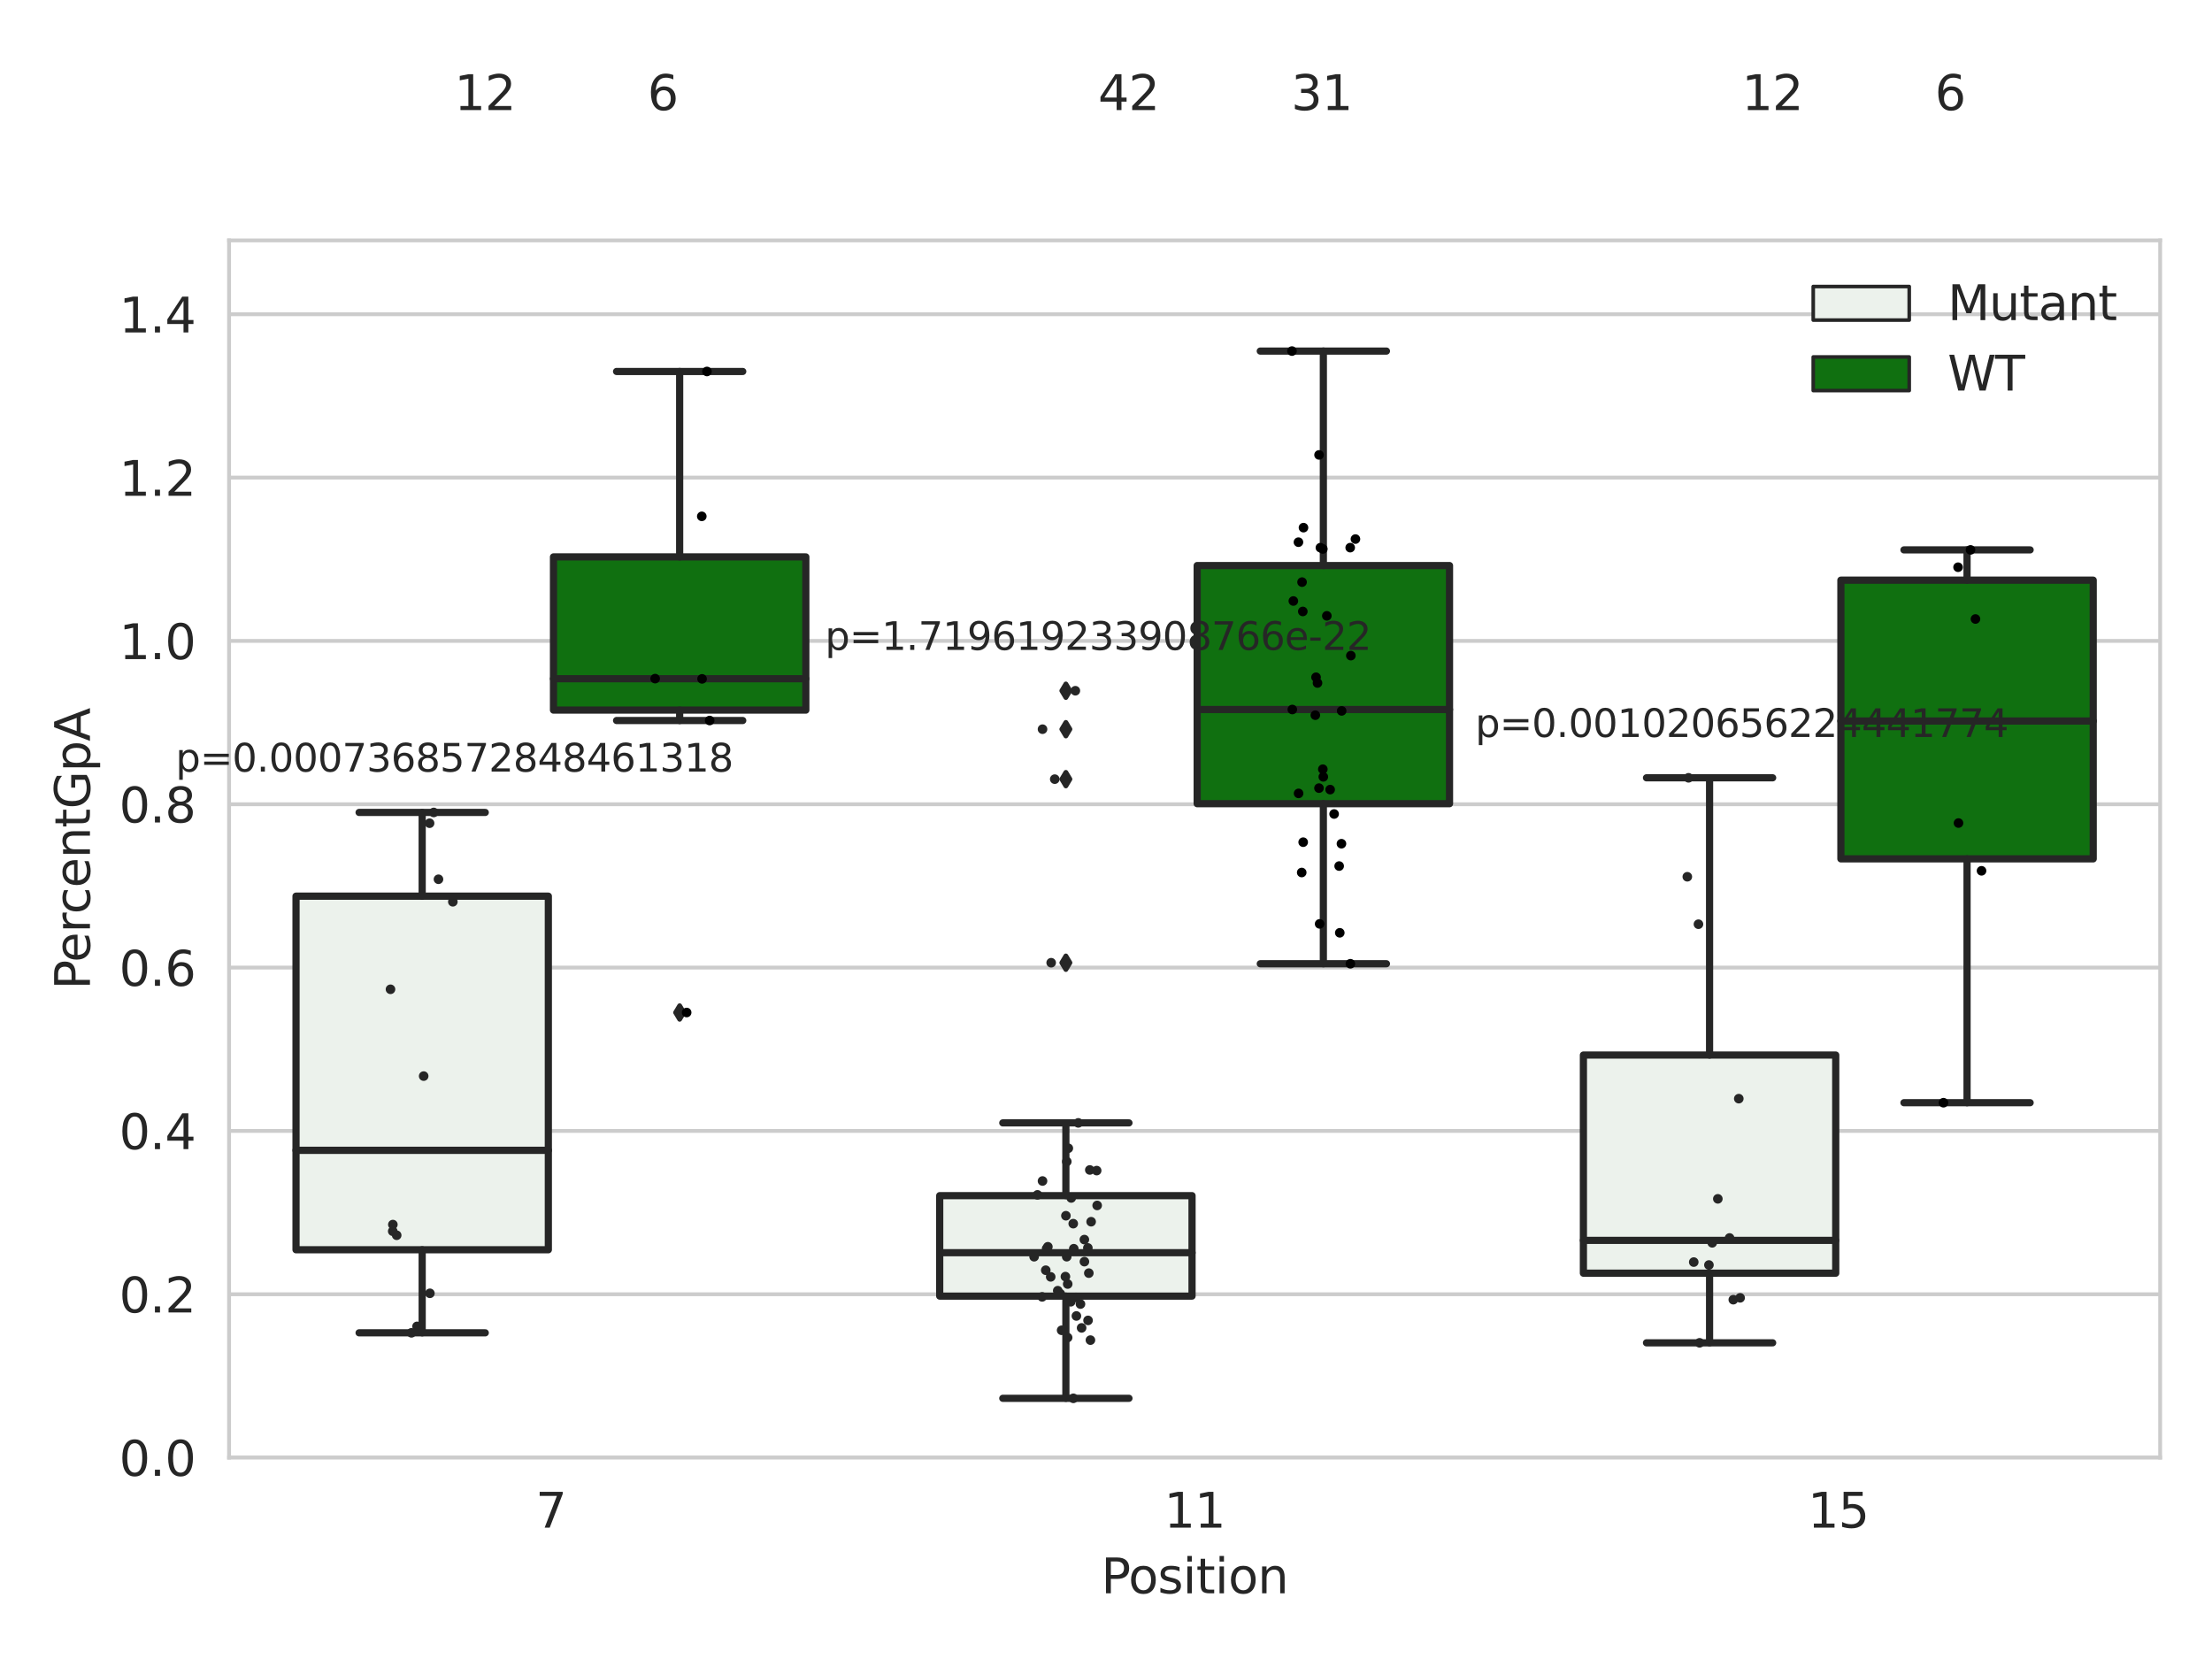 <?xml version="1.0" encoding="utf-8" standalone="no"?>
<!DOCTYPE svg PUBLIC "-//W3C//DTD SVG 1.1//EN"
  "http://www.w3.org/Graphics/SVG/1.1/DTD/svg11.dtd">
<svg xmlns:xlink="http://www.w3.org/1999/xlink" width="460.8pt" height="345.6pt" viewBox="0 0 460.8 345.6" xmlns="http://www.w3.org/2000/svg" version="1.1">
 <defs>
  <style type="text/css">*{stroke-linejoin: round; stroke-linecap: butt}</style>
 </defs>
 <g id="figure_1">
  <g id="patch_1">
   <path d="M 0 345.6 
L 460.8 345.6 
L 460.8 0 
L 0 0 
z
" style="fill: #ffffff"/>
  </g>
  <g id="axes_1">
   <g id="patch_2">
    <path d="M 47.72 303.64 
L 450 303.64 
L 450 50.085 
L 47.72 50.085 
z
" style="fill: #ffffff"/>
   </g>
   <g id="matplotlib.axis_1">
    <g id="xtick_1">
     <g id="text_1">
      <!-- 7 -->
      <g style="fill: #262626" transform="translate(111.585 318.238)scale(0.1 -0.1)">
       <defs>
        <path id="DejaVuSans-37" d="M 525 4666 
L 3525 4666 
L 3525 4397 
L 1831 0 
L 1172 0 
L 2766 4134 
L 525 4134 
L 525 4666 
z
" transform="scale(0.016)"/>
       </defs>
       <use xlink:href="#DejaVuSans-37"/>
      </g>
     </g>
    </g>
    <g id="xtick_2">
     <g id="text_2">
      <!-- 11 -->
      <g style="fill: #262626" transform="translate(242.498 318.238)scale(0.1 -0.1)">
       <defs>
        <path id="DejaVuSans-31" d="M 794 531 
L 1825 531 
L 1825 4091 
L 703 3866 
L 703 4441 
L 1819 4666 
L 2450 4666 
L 2450 531 
L 3481 531 
L 3481 0 
L 794 0 
L 794 531 
z
" transform="scale(0.016)"/>
       </defs>
       <use xlink:href="#DejaVuSans-31"/>
       <use xlink:href="#DejaVuSans-31" x="63.623"/>
      </g>
     </g>
    </g>
    <g id="xtick_3">
     <g id="text_3">
      <!-- 15 -->
      <g style="fill: #262626" transform="translate(376.591 318.238)scale(0.1 -0.1)">
       <defs>
        <path id="DejaVuSans-35" d="M 691 4666 
L 3169 4666 
L 3169 4134 
L 1269 4134 
L 1269 2991 
Q 1406 3038 1543 3061 
Q 1681 3084 1819 3084 
Q 2600 3084 3056 2656 
Q 3513 2228 3513 1497 
Q 3513 744 3044 326 
Q 2575 -91 1722 -91 
Q 1428 -91 1123 -41 
Q 819 9 494 109 
L 494 744 
Q 775 591 1075 516 
Q 1375 441 1709 441 
Q 2250 441 2565 725 
Q 2881 1009 2881 1497 
Q 2881 1984 2565 2268 
Q 2250 2553 1709 2553 
Q 1456 2553 1204 2497 
Q 953 2441 691 2322 
L 691 4666 
z
" transform="scale(0.016)"/>
       </defs>
       <use xlink:href="#DejaVuSans-31"/>
       <use xlink:href="#DejaVuSans-35" x="63.623"/>
      </g>
     </g>
    </g>
    <g id="text_4">
     <!-- Position -->
     <g style="fill: #262626" transform="translate(229.396 331.917)scale(0.1 -0.1)">
      <defs>
       <path id="DejaVuSans-50" d="M 1259 4147 
L 1259 2394 
L 2053 2394 
Q 2494 2394 2734 2622 
Q 2975 2850 2975 3272 
Q 2975 3691 2734 3919 
Q 2494 4147 2053 4147 
L 1259 4147 
z
M 628 4666 
L 2053 4666 
Q 2838 4666 3239 4311 
Q 3641 3956 3641 3272 
Q 3641 2581 3239 2228 
Q 2838 1875 2053 1875 
L 1259 1875 
L 1259 0 
L 628 0 
L 628 4666 
z
" transform="scale(0.016)"/>
       <path id="DejaVuSans-6f" d="M 1959 3097 
Q 1497 3097 1228 2736 
Q 959 2375 959 1747 
Q 959 1119 1226 758 
Q 1494 397 1959 397 
Q 2419 397 2687 759 
Q 2956 1122 2956 1747 
Q 2956 2369 2687 2733 
Q 2419 3097 1959 3097 
z
M 1959 3584 
Q 2709 3584 3137 3096 
Q 3566 2609 3566 1747 
Q 3566 888 3137 398 
Q 2709 -91 1959 -91 
Q 1206 -91 779 398 
Q 353 888 353 1747 
Q 353 2609 779 3096 
Q 1206 3584 1959 3584 
z
" transform="scale(0.016)"/>
       <path id="DejaVuSans-73" d="M 2834 3397 
L 2834 2853 
Q 2591 2978 2328 3040 
Q 2066 3103 1784 3103 
Q 1356 3103 1142 2972 
Q 928 2841 928 2578 
Q 928 2378 1081 2264 
Q 1234 2150 1697 2047 
L 1894 2003 
Q 2506 1872 2764 1633 
Q 3022 1394 3022 966 
Q 3022 478 2636 193 
Q 2250 -91 1575 -91 
Q 1294 -91 989 -36 
Q 684 19 347 128 
L 347 722 
Q 666 556 975 473 
Q 1284 391 1588 391 
Q 1994 391 2212 530 
Q 2431 669 2431 922 
Q 2431 1156 2273 1281 
Q 2116 1406 1581 1522 
L 1381 1569 
Q 847 1681 609 1914 
Q 372 2147 372 2553 
Q 372 3047 722 3315 
Q 1072 3584 1716 3584 
Q 2034 3584 2315 3537 
Q 2597 3491 2834 3397 
z
" transform="scale(0.016)"/>
       <path id="DejaVuSans-69" d="M 603 3500 
L 1178 3500 
L 1178 0 
L 603 0 
L 603 3500 
z
M 603 4863 
L 1178 4863 
L 1178 4134 
L 603 4134 
L 603 4863 
z
" transform="scale(0.016)"/>
       <path id="DejaVuSans-74" d="M 1172 4494 
L 1172 3500 
L 2356 3500 
L 2356 3053 
L 1172 3053 
L 1172 1153 
Q 1172 725 1289 603 
Q 1406 481 1766 481 
L 2356 481 
L 2356 0 
L 1766 0 
Q 1100 0 847 248 
Q 594 497 594 1153 
L 594 3053 
L 172 3053 
L 172 3500 
L 594 3500 
L 594 4494 
L 1172 4494 
z
" transform="scale(0.016)"/>
       <path id="DejaVuSans-6e" d="M 3513 2113 
L 3513 0 
L 2938 0 
L 2938 2094 
Q 2938 2591 2744 2837 
Q 2550 3084 2163 3084 
Q 1697 3084 1428 2787 
Q 1159 2491 1159 1978 
L 1159 0 
L 581 0 
L 581 3500 
L 1159 3500 
L 1159 2956 
Q 1366 3272 1645 3428 
Q 1925 3584 2291 3584 
Q 2894 3584 3203 3211 
Q 3513 2838 3513 2113 
z
" transform="scale(0.016)"/>
      </defs>
      <use xlink:href="#DejaVuSans-50"/>
      <use xlink:href="#DejaVuSans-6f" x="56.678"/>
      <use xlink:href="#DejaVuSans-73" x="117.859"/>
      <use xlink:href="#DejaVuSans-69" x="169.959"/>
      <use xlink:href="#DejaVuSans-74" x="197.742"/>
      <use xlink:href="#DejaVuSans-69" x="236.951"/>
      <use xlink:href="#DejaVuSans-6f" x="264.734"/>
      <use xlink:href="#DejaVuSans-6e" x="325.916"/>
     </g>
    </g>
   </g>
   <g id="matplotlib.axis_2">
    <g id="ytick_1">
     <g id="line2d_1">
      <path d="M 47.72 303.64 
L 450 303.64 
" clip-path="url(#pbcb7137e19)" style="fill: none; stroke: #cccccc; stroke-width: 0.8; stroke-linecap: round"/>
     </g>
     <g id="text_5">
      <!-- 0.0 -->
      <g style="fill: #262626" transform="translate(24.817 307.439)scale(0.1 -0.1)">
       <defs>
        <path id="DejaVuSans-30" d="M 2034 4250 
Q 1547 4250 1301 3770 
Q 1056 3291 1056 2328 
Q 1056 1369 1301 889 
Q 1547 409 2034 409 
Q 2525 409 2770 889 
Q 3016 1369 3016 2328 
Q 3016 3291 2770 3770 
Q 2525 4250 2034 4250 
z
M 2034 4750 
Q 2819 4750 3233 4129 
Q 3647 3509 3647 2328 
Q 3647 1150 3233 529 
Q 2819 -91 2034 -91 
Q 1250 -91 836 529 
Q 422 1150 422 2328 
Q 422 3509 836 4129 
Q 1250 4750 2034 4750 
z
" transform="scale(0.016)"/>
        <path id="DejaVuSans-2e" d="M 684 794 
L 1344 794 
L 1344 0 
L 684 0 
L 684 794 
z
" transform="scale(0.016)"/>
       </defs>
       <use xlink:href="#DejaVuSans-30"/>
       <use xlink:href="#DejaVuSans-2e" x="63.623"/>
       <use xlink:href="#DejaVuSans-30" x="95.41"/>
      </g>
     </g>
    </g>
    <g id="ytick_2">
     <g id="line2d_2">
      <path d="M 47.72 269.614 
L 450 269.614 
" clip-path="url(#pbcb7137e19)" style="fill: none; stroke: #cccccc; stroke-width: 0.8; stroke-linecap: round"/>
     </g>
     <g id="text_6">
      <!-- 0.2 -->
      <g style="fill: #262626" transform="translate(24.817 273.413)scale(0.1 -0.1)">
       <defs>
        <path id="DejaVuSans-32" d="M 1228 531 
L 3431 531 
L 3431 0 
L 469 0 
L 469 531 
Q 828 903 1448 1529 
Q 2069 2156 2228 2338 
Q 2531 2678 2651 2914 
Q 2772 3150 2772 3378 
Q 2772 3750 2511 3984 
Q 2250 4219 1831 4219 
Q 1534 4219 1204 4116 
Q 875 4013 500 3803 
L 500 4441 
Q 881 4594 1212 4672 
Q 1544 4750 1819 4750 
Q 2544 4750 2975 4387 
Q 3406 4025 3406 3419 
Q 3406 3131 3298 2873 
Q 3191 2616 2906 2266 
Q 2828 2175 2409 1742 
Q 1991 1309 1228 531 
z
" transform="scale(0.016)"/>
       </defs>
       <use xlink:href="#DejaVuSans-30"/>
       <use xlink:href="#DejaVuSans-2e" x="63.623"/>
       <use xlink:href="#DejaVuSans-32" x="95.41"/>
      </g>
     </g>
    </g>
    <g id="ytick_3">
     <g id="line2d_3">
      <path d="M 47.72 235.589 
L 450 235.589 
" clip-path="url(#pbcb7137e19)" style="fill: none; stroke: #cccccc; stroke-width: 0.8; stroke-linecap: round"/>
     </g>
     <g id="text_7">
      <!-- 0.4 -->
      <g style="fill: #262626" transform="translate(24.817 239.388)scale(0.1 -0.1)">
       <defs>
        <path id="DejaVuSans-34" d="M 2419 4116 
L 825 1625 
L 2419 1625 
L 2419 4116 
z
M 2253 4666 
L 3047 4666 
L 3047 1625 
L 3713 1625 
L 3713 1100 
L 3047 1100 
L 3047 0 
L 2419 0 
L 2419 1100 
L 313 1100 
L 313 1709 
L 2253 4666 
z
" transform="scale(0.016)"/>
       </defs>
       <use xlink:href="#DejaVuSans-30"/>
       <use xlink:href="#DejaVuSans-2e" x="63.623"/>
       <use xlink:href="#DejaVuSans-34" x="95.41"/>
      </g>
     </g>
    </g>
    <g id="ytick_4">
     <g id="line2d_4">
      <path d="M 47.72 201.563 
L 450 201.563 
" clip-path="url(#pbcb7137e19)" style="fill: none; stroke: #cccccc; stroke-width: 0.8; stroke-linecap: round"/>
     </g>
     <g id="text_8">
      <!-- 0.6 -->
      <g style="fill: #262626" transform="translate(24.817 205.362)scale(0.1 -0.1)">
       <defs>
        <path id="DejaVuSans-36" d="M 2113 2584 
Q 1688 2584 1439 2293 
Q 1191 2003 1191 1497 
Q 1191 994 1439 701 
Q 1688 409 2113 409 
Q 2538 409 2786 701 
Q 3034 994 3034 1497 
Q 3034 2003 2786 2293 
Q 2538 2584 2113 2584 
z
M 3366 4563 
L 3366 3988 
Q 3128 4100 2886 4159 
Q 2644 4219 2406 4219 
Q 1781 4219 1451 3797 
Q 1122 3375 1075 2522 
Q 1259 2794 1537 2939 
Q 1816 3084 2150 3084 
Q 2853 3084 3261 2657 
Q 3669 2231 3669 1497 
Q 3669 778 3244 343 
Q 2819 -91 2113 -91 
Q 1303 -91 875 529 
Q 447 1150 447 2328 
Q 447 3434 972 4092 
Q 1497 4750 2381 4750 
Q 2619 4750 2861 4703 
Q 3103 4656 3366 4563 
z
" transform="scale(0.016)"/>
       </defs>
       <use xlink:href="#DejaVuSans-30"/>
       <use xlink:href="#DejaVuSans-2e" x="63.623"/>
       <use xlink:href="#DejaVuSans-36" x="95.41"/>
      </g>
     </g>
    </g>
    <g id="ytick_5">
     <g id="line2d_5">
      <path d="M 47.72 167.537 
L 450 167.537 
" clip-path="url(#pbcb7137e19)" style="fill: none; stroke: #cccccc; stroke-width: 0.8; stroke-linecap: round"/>
     </g>
     <g id="text_9">
      <!-- 0.8 -->
      <g style="fill: #262626" transform="translate(24.817 171.336)scale(0.1 -0.1)">
       <defs>
        <path id="DejaVuSans-38" d="M 2034 2216 
Q 1584 2216 1326 1975 
Q 1069 1734 1069 1313 
Q 1069 891 1326 650 
Q 1584 409 2034 409 
Q 2484 409 2743 651 
Q 3003 894 3003 1313 
Q 3003 1734 2745 1975 
Q 2488 2216 2034 2216 
z
M 1403 2484 
Q 997 2584 770 2862 
Q 544 3141 544 3541 
Q 544 4100 942 4425 
Q 1341 4750 2034 4750 
Q 2731 4750 3128 4425 
Q 3525 4100 3525 3541 
Q 3525 3141 3298 2862 
Q 3072 2584 2669 2484 
Q 3125 2378 3379 2068 
Q 3634 1759 3634 1313 
Q 3634 634 3220 271 
Q 2806 -91 2034 -91 
Q 1263 -91 848 271 
Q 434 634 434 1313 
Q 434 1759 690 2068 
Q 947 2378 1403 2484 
z
M 1172 3481 
Q 1172 3119 1398 2916 
Q 1625 2713 2034 2713 
Q 2441 2713 2670 2916 
Q 2900 3119 2900 3481 
Q 2900 3844 2670 4047 
Q 2441 4250 2034 4250 
Q 1625 4250 1398 4047 
Q 1172 3844 1172 3481 
z
" transform="scale(0.016)"/>
       </defs>
       <use xlink:href="#DejaVuSans-30"/>
       <use xlink:href="#DejaVuSans-2e" x="63.623"/>
       <use xlink:href="#DejaVuSans-38" x="95.41"/>
      </g>
     </g>
    </g>
    <g id="ytick_6">
     <g id="line2d_6">
      <path d="M 47.72 133.511 
L 450 133.511 
" clip-path="url(#pbcb7137e19)" style="fill: none; stroke: #cccccc; stroke-width: 0.8; stroke-linecap: round"/>
     </g>
     <g id="text_10">
      <!-- 1.0 -->
      <g style="fill: #262626" transform="translate(24.817 137.311)scale(0.1 -0.1)">
       <use xlink:href="#DejaVuSans-31"/>
       <use xlink:href="#DejaVuSans-2e" x="63.623"/>
       <use xlink:href="#DejaVuSans-30" x="95.41"/>
      </g>
     </g>
    </g>
    <g id="ytick_7">
     <g id="line2d_7">
      <path d="M 47.72 99.486 
L 450 99.486 
" clip-path="url(#pbcb7137e19)" style="fill: none; stroke: #cccccc; stroke-width: 0.8; stroke-linecap: round"/>
     </g>
     <g id="text_11">
      <!-- 1.2 -->
      <g style="fill: #262626" transform="translate(24.817 103.285)scale(0.1 -0.1)">
       <use xlink:href="#DejaVuSans-31"/>
       <use xlink:href="#DejaVuSans-2e" x="63.623"/>
       <use xlink:href="#DejaVuSans-32" x="95.41"/>
      </g>
     </g>
    </g>
    <g id="ytick_8">
     <g id="line2d_8">
      <path d="M 47.72 65.46 
L 450 65.46 
" clip-path="url(#pbcb7137e19)" style="fill: none; stroke: #cccccc; stroke-width: 0.8; stroke-linecap: round"/>
     </g>
     <g id="text_12">
      <!-- 1.4 -->
      <g style="fill: #262626" transform="translate(24.817 69.259)scale(0.1 -0.1)">
       <use xlink:href="#DejaVuSans-31"/>
       <use xlink:href="#DejaVuSans-2e" x="63.623"/>
       <use xlink:href="#DejaVuSans-34" x="95.41"/>
      </g>
     </g>
    </g>
    <g id="text_13">
     <!-- PercentGpA -->
     <g style="fill: #262626" transform="translate(18.737 206.139)rotate(-90)scale(0.1 -0.1)">
      <defs>
       <path id="DejaVuSans-65" d="M 3597 1894 
L 3597 1613 
L 953 1613 
Q 991 1019 1311 708 
Q 1631 397 2203 397 
Q 2534 397 2845 478 
Q 3156 559 3463 722 
L 3463 178 
Q 3153 47 2828 -22 
Q 2503 -91 2169 -91 
Q 1331 -91 842 396 
Q 353 884 353 1716 
Q 353 2575 817 3079 
Q 1281 3584 2069 3584 
Q 2775 3584 3186 3129 
Q 3597 2675 3597 1894 
z
M 3022 2063 
Q 3016 2534 2758 2815 
Q 2500 3097 2075 3097 
Q 1594 3097 1305 2825 
Q 1016 2553 972 2059 
L 3022 2063 
z
" transform="scale(0.016)"/>
       <path id="DejaVuSans-72" d="M 2631 2963 
Q 2534 3019 2420 3045 
Q 2306 3072 2169 3072 
Q 1681 3072 1420 2755 
Q 1159 2438 1159 1844 
L 1159 0 
L 581 0 
L 581 3500 
L 1159 3500 
L 1159 2956 
Q 1341 3275 1631 3429 
Q 1922 3584 2338 3584 
Q 2397 3584 2469 3576 
Q 2541 3569 2628 3553 
L 2631 2963 
z
" transform="scale(0.016)"/>
       <path id="DejaVuSans-63" d="M 3122 3366 
L 3122 2828 
Q 2878 2963 2633 3030 
Q 2388 3097 2138 3097 
Q 1578 3097 1268 2742 
Q 959 2388 959 1747 
Q 959 1106 1268 751 
Q 1578 397 2138 397 
Q 2388 397 2633 464 
Q 2878 531 3122 666 
L 3122 134 
Q 2881 22 2623 -34 
Q 2366 -91 2075 -91 
Q 1284 -91 818 406 
Q 353 903 353 1747 
Q 353 2603 823 3093 
Q 1294 3584 2113 3584 
Q 2378 3584 2631 3529 
Q 2884 3475 3122 3366 
z
" transform="scale(0.016)"/>
       <path id="DejaVuSans-47" d="M 3809 666 
L 3809 1919 
L 2778 1919 
L 2778 2438 
L 4434 2438 
L 4434 434 
Q 4069 175 3628 42 
Q 3188 -91 2688 -91 
Q 1594 -91 976 548 
Q 359 1188 359 2328 
Q 359 3472 976 4111 
Q 1594 4750 2688 4750 
Q 3144 4750 3555 4637 
Q 3966 4525 4313 4306 
L 4313 3634 
Q 3963 3931 3569 4081 
Q 3175 4231 2741 4231 
Q 1884 4231 1454 3753 
Q 1025 3275 1025 2328 
Q 1025 1384 1454 906 
Q 1884 428 2741 428 
Q 3075 428 3337 486 
Q 3600 544 3809 666 
z
" transform="scale(0.016)"/>
       <path id="DejaVuSans-70" d="M 1159 525 
L 1159 -1331 
L 581 -1331 
L 581 3500 
L 1159 3500 
L 1159 2969 
Q 1341 3281 1617 3432 
Q 1894 3584 2278 3584 
Q 2916 3584 3314 3078 
Q 3713 2572 3713 1747 
Q 3713 922 3314 415 
Q 2916 -91 2278 -91 
Q 1894 -91 1617 61 
Q 1341 213 1159 525 
z
M 3116 1747 
Q 3116 2381 2855 2742 
Q 2594 3103 2138 3103 
Q 1681 3103 1420 2742 
Q 1159 2381 1159 1747 
Q 1159 1113 1420 752 
Q 1681 391 2138 391 
Q 2594 391 2855 752 
Q 3116 1113 3116 1747 
z
" transform="scale(0.016)"/>
       <path id="DejaVuSans-41" d="M 2188 4044 
L 1331 1722 
L 3047 1722 
L 2188 4044 
z
M 1831 4666 
L 2547 4666 
L 4325 0 
L 3669 0 
L 3244 1197 
L 1141 1197 
L 716 0 
L 50 0 
L 1831 4666 
z
" transform="scale(0.016)"/>
      </defs>
      <use xlink:href="#DejaVuSans-50"/>
      <use xlink:href="#DejaVuSans-65" x="56.678"/>
      <use xlink:href="#DejaVuSans-72" x="118.201"/>
      <use xlink:href="#DejaVuSans-63" x="157.064"/>
      <use xlink:href="#DejaVuSans-65" x="212.045"/>
      <use xlink:href="#DejaVuSans-6e" x="273.568"/>
      <use xlink:href="#DejaVuSans-74" x="336.947"/>
      <use xlink:href="#DejaVuSans-47" x="376.156"/>
      <use xlink:href="#DejaVuSans-70" x="453.646"/>
      <use xlink:href="#DejaVuSans-41" x="517.123"/>
     </g>
    </g>
   </g>
   <g id="patch_3">
    <path d="M 61.666 260.349 
L 114.23 260.349 
L 114.23 186.685 
L 61.666 186.685 
L 61.666 260.349 
z
" clip-path="url(#pbcb7137e19)" style="fill: #ecf2ec; stroke: #262626; stroke-width: 1.5; stroke-linejoin: miter"/>
   </g>
   <g id="patch_4">
    <path d="M 115.303 147.928 
L 167.868 147.928 
L 167.868 116.014 
L 115.303 116.014 
L 115.303 147.928 
z
" clip-path="url(#pbcb7137e19)" style="fill: #107010; stroke: #262626; stroke-width: 1.5; stroke-linejoin: miter"/>
   </g>
   <g id="patch_5">
    <path d="M 195.759 270 
L 248.324 270 
L 248.324 249.074 
L 195.759 249.074 
L 195.759 270 
z
" clip-path="url(#pbcb7137e19)" style="fill: #ecf2ec; stroke: #262626; stroke-width: 1.5; stroke-linejoin: miter"/>
   </g>
   <g id="patch_6">
    <path d="M 249.396 167.425 
L 301.961 167.425 
L 301.961 117.812 
L 249.396 117.812 
L 249.396 167.425 
z
" clip-path="url(#pbcb7137e19)" style="fill: #107010; stroke: #262626; stroke-width: 1.5; stroke-linejoin: miter"/>
   </g>
   <g id="patch_7">
    <path d="M 329.852 265.231 
L 382.417 265.231 
L 382.417 219.785 
L 329.852 219.785 
L 329.852 265.231 
z
" clip-path="url(#pbcb7137e19)" style="fill: #ecf2ec; stroke: #262626; stroke-width: 1.5; stroke-linejoin: miter"/>
   </g>
   <g id="patch_8">
    <path d="M 383.49 178.917 
L 436.054 178.917 
L 436.054 120.859 
L 383.49 120.859 
L 383.49 178.917 
z
" clip-path="url(#pbcb7137e19)" style="fill: #107010; stroke: #262626; stroke-width: 1.5; stroke-linejoin: miter"/>
   </g>
   <g id="patch_9">
    <path d="M 114.767 303.64 
L 114.767 303.64 
L 114.767 303.64 
L 114.767 303.64 
z
" clip-path="url(#pbcb7137e19)" style="fill: #ecf2ec; stroke: #262626; stroke-width: 0.75; stroke-linejoin: miter"/>
   </g>
   <g id="patch_10">
    <path d="M 114.767 303.64 
L 114.767 303.64 
L 114.767 303.64 
L 114.767 303.64 
z
" clip-path="url(#pbcb7137e19)" style="fill: #107010; stroke: #262626; stroke-width: 0.75; stroke-linejoin: miter"/>
   </g>
   <g id="PathCollection_1"/>
   <g id="PathCollection_2"/>
   <g id="line2d_9">
    <path d="M 87.948 260.349 
L 87.948 277.65 
" clip-path="url(#pbcb7137e19)" style="fill: none; stroke: #262626; stroke-width: 1.5; stroke-linecap: round"/>
   </g>
   <g id="line2d_10">
    <path d="M 87.948 186.685 
L 87.948 169.246 
" clip-path="url(#pbcb7137e19)" style="fill: none; stroke: #262626; stroke-width: 1.5; stroke-linecap: round"/>
   </g>
   <g id="line2d_11">
    <path d="M 74.807 277.65 
L 101.089 277.65 
" clip-path="url(#pbcb7137e19)" style="fill: none; stroke: #262626; stroke-width: 1.5; stroke-linecap: round"/>
   </g>
   <g id="line2d_12">
    <path d="M 74.807 169.246 
L 101.089 169.246 
" clip-path="url(#pbcb7137e19)" style="fill: none; stroke: #262626; stroke-width: 1.5; stroke-linecap: round"/>
   </g>
   <g id="line2d_13"/>
   <g id="line2d_14">
    <path d="M 141.585 147.928 
L 141.585 150.097 
" clip-path="url(#pbcb7137e19)" style="fill: none; stroke: #262626; stroke-width: 1.5; stroke-linecap: round"/>
   </g>
   <g id="line2d_15">
    <path d="M 141.585 116.014 
L 141.585 77.385 
" clip-path="url(#pbcb7137e19)" style="fill: none; stroke: #262626; stroke-width: 1.5; stroke-linecap: round"/>
   </g>
   <g id="line2d_16">
    <path d="M 128.444 150.097 
L 154.726 150.097 
" clip-path="url(#pbcb7137e19)" style="fill: none; stroke: #262626; stroke-width: 1.5; stroke-linecap: round"/>
   </g>
   <g id="line2d_17">
    <path d="M 128.444 77.385 
L 154.726 77.385 
" clip-path="url(#pbcb7137e19)" style="fill: none; stroke: #262626; stroke-width: 1.5; stroke-linecap: round"/>
   </g>
   <g id="line2d_18">
    <defs>
     <path id="mea4dbb5809" d="M -0 1.414 
L 0.849 0 
L 0 -1.414 
L -0.849 -0 
z
" style="stroke: #262626; stroke-linejoin: miter"/>
    </defs>
    <g clip-path="url(#pbcb7137e19)">
     <use xlink:href="#mea4dbb5809" x="141.585" y="210.925" style="fill: #262626; stroke: #262626; stroke-linejoin: miter"/>
    </g>
   </g>
   <g id="line2d_19">
    <path d="M 222.041 270 
L 222.041 291.295 
" clip-path="url(#pbcb7137e19)" style="fill: none; stroke: #262626; stroke-width: 1.5; stroke-linecap: round"/>
   </g>
   <g id="line2d_20">
    <path d="M 222.041 249.074 
L 222.041 233.918 
" clip-path="url(#pbcb7137e19)" style="fill: none; stroke: #262626; stroke-width: 1.5; stroke-linecap: round"/>
   </g>
   <g id="line2d_21">
    <path d="M 208.9 291.295 
L 235.182 291.295 
" clip-path="url(#pbcb7137e19)" style="fill: none; stroke: #262626; stroke-width: 1.5; stroke-linecap: round"/>
   </g>
   <g id="line2d_22">
    <path d="M 208.9 233.918 
L 235.182 233.918 
" clip-path="url(#pbcb7137e19)" style="fill: none; stroke: #262626; stroke-width: 1.5; stroke-linecap: round"/>
   </g>
   <g id="line2d_23">
    <g clip-path="url(#pbcb7137e19)">
     <use xlink:href="#mea4dbb5809" x="222.041" y="200.553" style="fill: #262626; stroke: #262626; stroke-linejoin: miter"/>
     <use xlink:href="#mea4dbb5809" x="222.041" y="162.311" style="fill: #262626; stroke: #262626; stroke-linejoin: miter"/>
     <use xlink:href="#mea4dbb5809" x="222.041" y="143.893" style="fill: #262626; stroke: #262626; stroke-linejoin: miter"/>
     <use xlink:href="#mea4dbb5809" x="222.041" y="151.904" style="fill: #262626; stroke: #262626; stroke-linejoin: miter"/>
    </g>
   </g>
   <g id="line2d_24">
    <path d="M 275.679 167.425 
L 275.679 200.768 
" clip-path="url(#pbcb7137e19)" style="fill: none; stroke: #262626; stroke-width: 1.5; stroke-linecap: round"/>
   </g>
   <g id="line2d_25">
    <path d="M 275.679 117.812 
L 275.679 73.136 
" clip-path="url(#pbcb7137e19)" style="fill: none; stroke: #262626; stroke-width: 1.5; stroke-linecap: round"/>
   </g>
   <g id="line2d_26">
    <path d="M 262.538 200.768 
L 288.82 200.768 
" clip-path="url(#pbcb7137e19)" style="fill: none; stroke: #262626; stroke-width: 1.5; stroke-linecap: round"/>
   </g>
   <g id="line2d_27">
    <path d="M 262.538 73.136 
L 288.82 73.136 
" clip-path="url(#pbcb7137e19)" style="fill: none; stroke: #262626; stroke-width: 1.5; stroke-linecap: round"/>
   </g>
   <g id="line2d_28"/>
   <g id="line2d_29">
    <path d="M 356.135 265.231 
L 356.135 279.733 
" clip-path="url(#pbcb7137e19)" style="fill: none; stroke: #262626; stroke-width: 1.5; stroke-linecap: round"/>
   </g>
   <g id="line2d_30">
    <path d="M 356.135 219.785 
L 356.135 162.031 
" clip-path="url(#pbcb7137e19)" style="fill: none; stroke: #262626; stroke-width: 1.5; stroke-linecap: round"/>
   </g>
   <g id="line2d_31">
    <path d="M 342.994 279.733 
L 369.276 279.733 
" clip-path="url(#pbcb7137e19)" style="fill: none; stroke: #262626; stroke-width: 1.5; stroke-linecap: round"/>
   </g>
   <g id="line2d_32">
    <path d="M 342.994 162.031 
L 369.276 162.031 
" clip-path="url(#pbcb7137e19)" style="fill: none; stroke: #262626; stroke-width: 1.5; stroke-linecap: round"/>
   </g>
   <g id="line2d_33"/>
   <g id="line2d_34">
    <path d="M 409.772 178.917 
L 409.772 229.714 
" clip-path="url(#pbcb7137e19)" style="fill: none; stroke: #262626; stroke-width: 1.5; stroke-linecap: round"/>
   </g>
   <g id="line2d_35">
    <path d="M 409.772 120.859 
L 409.772 114.553 
" clip-path="url(#pbcb7137e19)" style="fill: none; stroke: #262626; stroke-width: 1.5; stroke-linecap: round"/>
   </g>
   <g id="line2d_36">
    <path d="M 396.631 229.714 
L 422.913 229.714 
" clip-path="url(#pbcb7137e19)" style="fill: none; stroke: #262626; stroke-width: 1.5; stroke-linecap: round"/>
   </g>
   <g id="line2d_37">
    <path d="M 396.631 114.553 
L 422.913 114.553 
" clip-path="url(#pbcb7137e19)" style="fill: none; stroke: #262626; stroke-width: 1.5; stroke-linecap: round"/>
   </g>
   <g id="line2d_38"/>
   <g id="line2d_39">
    <path d="M 61.666 239.635 
L 114.23 239.635 
" clip-path="url(#pbcb7137e19)" style="fill: none; stroke: #262626; stroke-width: 1.5; stroke-linecap: round"/>
   </g>
   <g id="line2d_40">
    <path d="M 115.303 141.396 
L 167.868 141.396 
" clip-path="url(#pbcb7137e19)" style="fill: none; stroke: #262626; stroke-width: 1.5; stroke-linecap: round"/>
   </g>
   <g id="line2d_41">
    <path d="M 195.759 260.962 
L 248.324 260.962 
" clip-path="url(#pbcb7137e19)" style="fill: none; stroke: #262626; stroke-width: 1.5; stroke-linecap: round"/>
   </g>
   <g id="line2d_42">
    <path d="M 249.396 147.805 
L 301.961 147.805 
" clip-path="url(#pbcb7137e19)" style="fill: none; stroke: #262626; stroke-width: 1.5; stroke-linecap: round"/>
   </g>
   <g id="line2d_43">
    <path d="M 329.852 258.395 
L 382.417 258.395 
" clip-path="url(#pbcb7137e19)" style="fill: none; stroke: #262626; stroke-width: 1.5; stroke-linecap: round"/>
   </g>
   <g id="line2d_44">
    <path d="M 383.49 150.203 
L 436.054 150.203 
" clip-path="url(#pbcb7137e19)" style="fill: none; stroke: #262626; stroke-width: 1.5; stroke-linecap: round"/>
   </g>
   <g id="patch_11">
    <path d="M 47.72 303.64 
L 47.72 50.085 
" style="fill: none; stroke: #cccccc; stroke-width: 0.8; stroke-linejoin: miter; stroke-linecap: square"/>
   </g>
   <g id="patch_12">
    <path d="M 450 303.64 
L 450 50.085 
" style="fill: none; stroke: #cccccc; stroke-width: 0.8; stroke-linejoin: miter; stroke-linecap: square"/>
   </g>
   <g id="patch_13">
    <path d="M 47.72 303.64 
L 450 303.64 
" style="fill: none; stroke: #cccccc; stroke-width: 0.8; stroke-linejoin: miter; stroke-linecap: square"/>
   </g>
   <g id="patch_14">
    <path d="M 47.72 50.085 
L 450 50.085 
" style="fill: none; stroke: #cccccc; stroke-width: 0.8; stroke-linejoin: miter; stroke-linecap: square"/>
   </g>
   <g id="PathCollection_3">
    <defs>
     <path id="C0_0_2347ba22c1" d="M 0 1 
C 0.265 1 0.52 0.895 0.707 0.707 
C 0.895 0.52 1 0.265 1 -0 
C 1 -0.265 0.895 -0.52 0.707 -0.707 
C 0.52 -0.895 0.265 -1 0 -1 
C -0.265 -1 -0.52 -0.895 -0.707 -0.707 
C -0.895 -0.52 -1 -0.265 -1 0 
C -1 0.265 -0.895 0.52 -0.707 0.707 
C -0.52 0.895 -0.265 1 0 1 
z
"/>
    </defs>
    <g clip-path="url(#pbcb7137e19)">
     <use xlink:href="#C0_0_2347ba22c1" x="81.347" y="206.088" style="fill: #262626"/>
    </g>
    <g clip-path="url(#pbcb7137e19)">
     <use xlink:href="#C0_0_2347ba22c1" x="85.712" y="277.65" style="fill: #262626"/>
    </g>
    <g clip-path="url(#pbcb7137e19)">
     <use xlink:href="#C0_0_2347ba22c1" x="89.555" y="269.418" style="fill: #262626"/>
    </g>
    <g clip-path="url(#pbcb7137e19)">
     <use xlink:href="#C0_0_2347ba22c1" x="91.343" y="183.166" style="fill: #262626"/>
    </g>
    <g clip-path="url(#pbcb7137e19)">
     <use xlink:href="#C0_0_2347ba22c1" x="81.815" y="256.485" style="fill: #262626"/>
    </g>
    <g clip-path="url(#pbcb7137e19)">
     <use xlink:href="#C0_0_2347ba22c1" x="90.36" y="169.246" style="fill: #262626"/>
    </g>
    <g clip-path="url(#pbcb7137e19)">
     <use xlink:href="#C0_0_2347ba22c1" x="82.636" y="257.326" style="fill: #262626"/>
    </g>
    <g clip-path="url(#pbcb7137e19)">
     <use xlink:href="#C0_0_2347ba22c1" x="88.259" y="224.171" style="fill: #262626"/>
    </g>
    <g clip-path="url(#pbcb7137e19)">
     <use xlink:href="#C0_0_2347ba22c1" x="81.84" y="255.1" style="fill: #262626"/>
    </g>
    <g clip-path="url(#pbcb7137e19)">
     <use xlink:href="#C0_0_2347ba22c1" x="89.49" y="171.491" style="fill: #262626"/>
    </g>
    <g clip-path="url(#pbcb7137e19)">
     <use xlink:href="#C0_0_2347ba22c1" x="94.335" y="187.857" style="fill: #262626"/>
    </g>
    <g clip-path="url(#pbcb7137e19)">
     <use xlink:href="#C0_0_2347ba22c1" x="86.878" y="276.306" style="fill: #262626"/>
    </g>
   </g>
   <g id="PathCollection_4">
    <defs>
     <path id="C1_0_fd17487bc2" d="M 0 1 
C 0.265 1 0.52 0.895 0.707 0.707 
C 0.895 0.52 1 0.265 1 -0 
C 1 -0.265 0.895 -0.52 0.707 -0.707 
C 0.52 -0.895 0.265 -1 0 -1 
C -0.265 -1 -0.52 -0.895 -0.707 -0.707 
C -0.895 -0.52 -1 -0.265 -1 0 
C -1 0.265 -0.895 0.52 -0.707 0.707 
C -0.52 0.895 -0.265 1 0 1 
z
"/>
    </defs>
    <g clip-path="url(#pbcb7137e19)">
     <use xlink:href="#C1_0_fd17487bc2" x="146.194" y="107.563"/>
    </g>
    <g clip-path="url(#pbcb7137e19)">
     <use xlink:href="#C1_0_fd17487bc2" x="146.255" y="141.422"/>
    </g>
    <g clip-path="url(#pbcb7137e19)">
     <use xlink:href="#C1_0_fd17487bc2" x="147.273" y="77.385"/>
    </g>
    <g clip-path="url(#pbcb7137e19)">
     <use xlink:href="#C1_0_fd17487bc2" x="136.478" y="141.37"/>
    </g>
    <g clip-path="url(#pbcb7137e19)">
     <use xlink:href="#C1_0_fd17487bc2" x="147.836" y="150.097"/>
    </g>
    <g clip-path="url(#pbcb7137e19)">
     <use xlink:href="#C1_0_fd17487bc2" x="143.041" y="210.925"/>
    </g>
   </g>
   <g id="PathCollection_5">
    <defs>
     <path id="C2_0_8e41078d37" d="M 0 1 
C 0.265 1 0.52 0.895 0.707 0.707 
C 0.895 0.52 1 0.265 1 -0 
C 1 -0.265 0.895 -0.52 0.707 -0.707 
C 0.52 -0.895 0.265 -1 0 -1 
C -0.265 -1 -0.52 -0.895 -0.707 -0.707 
C -0.895 -0.52 -1 -0.265 -1 0 
C -1 0.265 -0.895 0.52 -0.707 0.707 
C -0.52 0.895 -0.265 1 0 1 
z
"/>
    </defs>
    <g clip-path="url(#pbcb7137e19)">
     <use xlink:href="#C2_0_8e41078d37" x="225.894" y="258.23" style="fill: #262626"/>
    </g>
    <g clip-path="url(#pbcb7137e19)">
     <use xlink:href="#C2_0_8e41078d37" x="222.421" y="267.486" style="fill: #262626"/>
    </g>
    <g clip-path="url(#pbcb7137e19)">
     <use xlink:href="#C2_0_8e41078d37" x="217.851" y="264.609" style="fill: #262626"/>
    </g>
    <g clip-path="url(#pbcb7137e19)">
     <use xlink:href="#C2_0_8e41078d37" x="223.598" y="291.295" style="fill: #262626"/>
    </g>
    <g clip-path="url(#pbcb7137e19)">
     <use xlink:href="#C2_0_8e41078d37" x="226.662" y="275.064" style="fill: #262626"/>
    </g>
    <g clip-path="url(#pbcb7137e19)">
     <use xlink:href="#C2_0_8e41078d37" x="224.234" y="274.138" style="fill: #262626"/>
    </g>
    <g clip-path="url(#pbcb7137e19)">
     <use xlink:href="#C2_0_8e41078d37" x="222.216" y="261.794" style="fill: #262626"/>
    </g>
    <g clip-path="url(#pbcb7137e19)">
     <use xlink:href="#C2_0_8e41078d37" x="226.62" y="259.967" style="fill: #262626"/>
    </g>
    <g clip-path="url(#pbcb7137e19)">
     <use xlink:href="#C2_0_8e41078d37" x="227.026" y="243.723" style="fill: #262626"/>
    </g>
    <g clip-path="url(#pbcb7137e19)">
     <use xlink:href="#C2_0_8e41078d37" x="218.88" y="265.995" style="fill: #262626"/>
    </g>
    <g clip-path="url(#pbcb7137e19)">
     <use xlink:href="#C2_0_8e41078d37" x="227.156" y="279.171" style="fill: #262626"/>
    </g>
    <g clip-path="url(#pbcb7137e19)">
     <use xlink:href="#C2_0_8e41078d37" x="218.979" y="200.553" style="fill: #262626"/>
    </g>
    <g clip-path="url(#pbcb7137e19)">
     <use xlink:href="#C2_0_8e41078d37" x="227.303" y="254.506" style="fill: #262626"/>
    </g>
    <g clip-path="url(#pbcb7137e19)">
     <use xlink:href="#C2_0_8e41078d37" x="218.289" y="259.724" style="fill: #262626"/>
    </g>
    <g clip-path="url(#pbcb7137e19)">
     <use xlink:href="#C2_0_8e41078d37" x="223.057" y="271.184" style="fill: #262626"/>
    </g>
    <g clip-path="url(#pbcb7137e19)">
     <use xlink:href="#C2_0_8e41078d37" x="224.626" y="233.918" style="fill: #262626"/>
    </g>
    <g clip-path="url(#pbcb7137e19)">
     <use xlink:href="#C2_0_8e41078d37" x="223.576" y="254.912" style="fill: #262626"/>
    </g>
    <g clip-path="url(#pbcb7137e19)">
     <use xlink:href="#C2_0_8e41078d37" x="222.552" y="239.201" style="fill: #262626"/>
    </g>
    <g clip-path="url(#pbcb7137e19)">
     <use xlink:href="#C2_0_8e41078d37" x="219.724" y="162.311" style="fill: #262626"/>
    </g>
    <g clip-path="url(#pbcb7137e19)">
     <use xlink:href="#C2_0_8e41078d37" x="217.097" y="270.16" style="fill: #262626"/>
    </g>
    <g clip-path="url(#pbcb7137e19)">
     <use xlink:href="#C2_0_8e41078d37" x="223.687" y="260.129" style="fill: #262626"/>
    </g>
    <g clip-path="url(#pbcb7137e19)">
     <use xlink:href="#C2_0_8e41078d37" x="221.155" y="277.123" style="fill: #262626"/>
    </g>
    <g clip-path="url(#pbcb7137e19)">
     <use xlink:href="#C2_0_8e41078d37" x="224.131" y="270.277" style="fill: #262626"/>
    </g>
    <g clip-path="url(#pbcb7137e19)">
     <use xlink:href="#C2_0_8e41078d37" x="218.028" y="260.115" style="fill: #262626"/>
    </g>
    <g clip-path="url(#pbcb7137e19)">
     <use xlink:href="#C2_0_8e41078d37" x="216.127" y="248.913" style="fill: #262626"/>
    </g>
    <g clip-path="url(#pbcb7137e19)">
     <use xlink:href="#C2_0_8e41078d37" x="222.231" y="241.981" style="fill: #262626"/>
    </g>
    <g clip-path="url(#pbcb7137e19)">
     <use xlink:href="#C2_0_8e41078d37" x="224.016" y="143.893" style="fill: #262626"/>
    </g>
    <g clip-path="url(#pbcb7137e19)">
     <use xlink:href="#C2_0_8e41078d37" x="217.177" y="151.904" style="fill: #262626"/>
    </g>
    <g clip-path="url(#pbcb7137e19)">
     <use xlink:href="#C2_0_8e41078d37" x="225.318" y="276.623" style="fill: #262626"/>
    </g>
    <g clip-path="url(#pbcb7137e19)">
     <use xlink:href="#C2_0_8e41078d37" x="222.407" y="278.642" style="fill: #262626"/>
    </g>
    <g clip-path="url(#pbcb7137e19)">
     <use xlink:href="#C2_0_8e41078d37" x="228.558" y="251.117" style="fill: #262626"/>
    </g>
    <g clip-path="url(#pbcb7137e19)">
     <use xlink:href="#C2_0_8e41078d37" x="223.16" y="249.556" style="fill: #262626"/>
    </g>
    <g clip-path="url(#pbcb7137e19)">
     <use xlink:href="#C2_0_8e41078d37" x="221.946" y="265.939" style="fill: #262626"/>
    </g>
    <g clip-path="url(#pbcb7137e19)">
     <use xlink:href="#C2_0_8e41078d37" x="222.049" y="253.259" style="fill: #262626"/>
    </g>
    <g clip-path="url(#pbcb7137e19)">
     <use xlink:href="#C2_0_8e41078d37" x="228.455" y="243.856" style="fill: #262626"/>
    </g>
    <g clip-path="url(#pbcb7137e19)">
     <use xlink:href="#C2_0_8e41078d37" x="225.082" y="271.66" style="fill: #262626"/>
    </g>
    <g clip-path="url(#pbcb7137e19)">
     <use xlink:href="#C2_0_8e41078d37" x="215.426" y="261.8" style="fill: #262626"/>
    </g>
    <g clip-path="url(#pbcb7137e19)">
     <use xlink:href="#C2_0_8e41078d37" x="217.176" y="246.024" style="fill: #262626"/>
    </g>
    <g clip-path="url(#pbcb7137e19)">
     <use xlink:href="#C2_0_8e41078d37" x="220.349" y="268.874" style="fill: #262626"/>
    </g>
    <g clip-path="url(#pbcb7137e19)">
     <use xlink:href="#C2_0_8e41078d37" x="220.878" y="269.518" style="fill: #262626"/>
    </g>
    <g clip-path="url(#pbcb7137e19)">
     <use xlink:href="#C2_0_8e41078d37" x="225.905" y="262.824" style="fill: #262626"/>
    </g>
    <g clip-path="url(#pbcb7137e19)">
     <use xlink:href="#C2_0_8e41078d37" x="226.822" y="265.215" style="fill: #262626"/>
    </g>
   </g>
   <g id="PathCollection_6">
    <defs>
     <path id="C3_0_cbc6997720" d="M 0 1 
C 0.265 1 0.52 0.895 0.707 0.707 
C 0.895 0.52 1 0.265 1 -0 
C 1 -0.265 0.895 -0.52 0.707 -0.707 
C 0.52 -0.895 0.265 -1 0 -1 
C -0.265 -1 -0.52 -0.895 -0.707 -0.707 
C -0.895 -0.52 -1 -0.265 -1 0 
C -1 0.265 -0.895 0.52 -0.707 0.707 
C -0.52 0.895 -0.265 1 0 1 
z
"/>
    </defs>
    <g clip-path="url(#pbcb7137e19)">
     <use xlink:href="#C3_0_cbc6997720" x="277.092" y="164.489"/>
    </g>
    <g clip-path="url(#pbcb7137e19)">
     <use xlink:href="#C3_0_cbc6997720" x="270.519" y="165.279"/>
    </g>
    <g clip-path="url(#pbcb7137e19)">
     <use xlink:href="#C3_0_cbc6997720" x="279.449" y="175.761"/>
    </g>
    <g clip-path="url(#pbcb7137e19)">
     <use xlink:href="#C3_0_cbc6997720" x="271.477" y="175.441"/>
    </g>
    <g clip-path="url(#pbcb7137e19)">
     <use xlink:href="#C3_0_cbc6997720" x="271.242" y="121.265"/>
    </g>
    <g clip-path="url(#pbcb7137e19)">
     <use xlink:href="#C3_0_cbc6997720" x="269.212" y="147.805"/>
    </g>
    <g clip-path="url(#pbcb7137e19)">
     <use xlink:href="#C3_0_cbc6997720" x="278.971" y="180.417"/>
    </g>
    <g clip-path="url(#pbcb7137e19)">
     <use xlink:href="#C3_0_cbc6997720" x="270.49" y="112.946"/>
    </g>
    <g clip-path="url(#pbcb7137e19)">
     <use xlink:href="#C3_0_cbc6997720" x="275.57" y="114.359"/>
    </g>
    <g clip-path="url(#pbcb7137e19)">
     <use xlink:href="#C3_0_cbc6997720" x="271.171" y="181.759"/>
    </g>
    <g clip-path="url(#pbcb7137e19)">
     <use xlink:href="#C3_0_cbc6997720" x="279.101" y="194.321"/>
    </g>
    <g clip-path="url(#pbcb7137e19)">
     <use xlink:href="#C3_0_cbc6997720" x="274.783" y="94.768"/>
    </g>
    <g clip-path="url(#pbcb7137e19)">
     <use xlink:href="#C3_0_cbc6997720" x="274.155" y="141.083"/>
    </g>
    <g clip-path="url(#pbcb7137e19)">
     <use xlink:href="#C3_0_cbc6997720" x="282.363" y="112.297"/>
    </g>
    <g clip-path="url(#pbcb7137e19)">
     <use xlink:href="#C3_0_cbc6997720" x="275.064" y="114.092"/>
    </g>
    <g clip-path="url(#pbcb7137e19)">
     <use xlink:href="#C3_0_cbc6997720" x="277.922" y="169.57"/>
    </g>
    <g clip-path="url(#pbcb7137e19)">
     <use xlink:href="#C3_0_cbc6997720" x="281.271" y="114.085"/>
    </g>
    <g clip-path="url(#pbcb7137e19)">
     <use xlink:href="#C3_0_cbc6997720" x="275.571" y="160.241"/>
    </g>
    <g clip-path="url(#pbcb7137e19)">
     <use xlink:href="#C3_0_cbc6997720" x="274.904" y="192.461"/>
    </g>
    <g clip-path="url(#pbcb7137e19)">
     <use xlink:href="#C3_0_cbc6997720" x="276.404" y="128.29"/>
    </g>
    <g clip-path="url(#pbcb7137e19)">
     <use xlink:href="#C3_0_cbc6997720" x="275.669" y="161.83"/>
    </g>
    <g clip-path="url(#pbcb7137e19)">
     <use xlink:href="#C3_0_cbc6997720" x="269.428" y="125.2"/>
    </g>
    <g clip-path="url(#pbcb7137e19)">
     <use xlink:href="#C3_0_cbc6997720" x="269.141" y="73.136"/>
    </g>
    <g clip-path="url(#pbcb7137e19)">
     <use xlink:href="#C3_0_cbc6997720" x="281.408" y="136.58"/>
    </g>
    <g clip-path="url(#pbcb7137e19)">
     <use xlink:href="#C3_0_cbc6997720" x="279.492" y="148.093"/>
    </g>
    <g clip-path="url(#pbcb7137e19)">
     <use xlink:href="#C3_0_cbc6997720" x="274.771" y="164.178"/>
    </g>
    <g clip-path="url(#pbcb7137e19)">
     <use xlink:href="#C3_0_cbc6997720" x="281.312" y="200.768"/>
    </g>
    <g clip-path="url(#pbcb7137e19)">
     <use xlink:href="#C3_0_cbc6997720" x="274.46" y="142.28"/>
    </g>
    <g clip-path="url(#pbcb7137e19)">
     <use xlink:href="#C3_0_cbc6997720" x="271.54" y="109.918"/>
    </g>
    <g clip-path="url(#pbcb7137e19)">
     <use xlink:href="#C3_0_cbc6997720" x="271.4" y="127.376"/>
    </g>
    <g clip-path="url(#pbcb7137e19)">
     <use xlink:href="#C3_0_cbc6997720" x="274.005" y="148.983"/>
    </g>
   </g>
   <g id="PathCollection_7">
    <defs>
     <path id="C4_0_70407bb778" d="M 0 1 
C 0.265 1 0.52 0.895 0.707 0.707 
C 0.895 0.52 1 0.265 1 -0 
C 1 -0.265 0.895 -0.52 0.707 -0.707 
C 0.52 -0.895 0.265 -1 0 -1 
C -0.265 -1 -0.52 -0.895 -0.707 -0.707 
C -0.895 -0.52 -1 -0.265 -1 0 
C -1 0.265 -0.895 0.52 -0.707 0.707 
C -0.52 0.895 -0.265 1 0 1 
z
"/>
    </defs>
    <g clip-path="url(#pbcb7137e19)">
     <use xlink:href="#C4_0_70407bb778" x="356.001" y="263.521" style="fill: #262626"/>
    </g>
    <g clip-path="url(#pbcb7137e19)">
     <use xlink:href="#C4_0_70407bb778" x="354.054" y="279.733" style="fill: #262626"/>
    </g>
    <g clip-path="url(#pbcb7137e19)">
     <use xlink:href="#C4_0_70407bb778" x="351.751" y="162.031" style="fill: #262626"/>
    </g>
    <g clip-path="url(#pbcb7137e19)">
     <use xlink:href="#C4_0_70407bb778" x="362.501" y="270.362" style="fill: #262626"/>
    </g>
    <g clip-path="url(#pbcb7137e19)">
     <use xlink:href="#C4_0_70407bb778" x="357.857" y="249.74" style="fill: #262626"/>
    </g>
    <g clip-path="url(#pbcb7137e19)">
     <use xlink:href="#C4_0_70407bb778" x="356.688" y="258.9" style="fill: #262626"/>
    </g>
    <g clip-path="url(#pbcb7137e19)">
     <use xlink:href="#C4_0_70407bb778" x="361.079" y="270.75" style="fill: #262626"/>
    </g>
    <g clip-path="url(#pbcb7137e19)">
     <use xlink:href="#C4_0_70407bb778" x="362.221" y="228.87" style="fill: #262626"/>
    </g>
    <g clip-path="url(#pbcb7137e19)">
     <use xlink:href="#C4_0_70407bb778" x="353.82" y="192.53" style="fill: #262626"/>
    </g>
    <g clip-path="url(#pbcb7137e19)">
     <use xlink:href="#C4_0_70407bb778" x="352.84" y="262.915" style="fill: #262626"/>
    </g>
    <g clip-path="url(#pbcb7137e19)">
     <use xlink:href="#C4_0_70407bb778" x="351.499" y="182.645" style="fill: #262626"/>
    </g>
    <g clip-path="url(#pbcb7137e19)">
     <use xlink:href="#C4_0_70407bb778" x="360.298" y="257.891" style="fill: #262626"/>
    </g>
   </g>
   <g id="PathCollection_8">
    <defs>
     <path id="C5_0_e6e7dfbe3e" d="M 0 1 
C 0.265 1 0.52 0.895 0.707 0.707 
C 0.895 0.52 1 0.265 1 -0 
C 1 -0.265 0.895 -0.52 0.707 -0.707 
C 0.52 -0.895 0.265 -1 0 -1 
C -0.265 -1 -0.52 -0.895 -0.707 -0.707 
C -0.895 -0.52 -1 -0.265 -1 0 
C -1 0.265 -0.895 0.52 -0.707 0.707 
C -0.52 0.895 -0.265 1 0 1 
z
"/>
    </defs>
    <g clip-path="url(#pbcb7137e19)">
     <use xlink:href="#C5_0_e6e7dfbe3e" x="411.526" y="128.949"/>
    </g>
    <g clip-path="url(#pbcb7137e19)">
     <use xlink:href="#C5_0_e6e7dfbe3e" x="407.99" y="171.456"/>
    </g>
    <g clip-path="url(#pbcb7137e19)">
     <use xlink:href="#C5_0_e6e7dfbe3e" x="412.788" y="181.404"/>
    </g>
    <g clip-path="url(#pbcb7137e19)">
     <use xlink:href="#C5_0_e6e7dfbe3e" x="404.863" y="229.714"/>
    </g>
    <g clip-path="url(#pbcb7137e19)">
     <use xlink:href="#C5_0_e6e7dfbe3e" x="410.492" y="114.553"/>
    </g>
    <g clip-path="url(#pbcb7137e19)">
     <use xlink:href="#C5_0_e6e7dfbe3e" x="407.9" y="118.163"/>
    </g>
   </g>
   <g id="text_14">
    <!-- 12 -->
    <g style="fill: #262626" transform="translate(94.653 22.928)scale(0.1 -0.1)">
     <use xlink:href="#DejaVuSans-31"/>
     <use xlink:href="#DejaVuSans-32" x="63.623"/>
    </g>
   </g>
   <g id="text_15">
    <!-- p=0.0007368572848461318 -->
    <g style="fill: #262626" transform="translate(36.59 160.739)scale(0.08 -0.08)">
     <defs>
      <path id="DejaVuSans-3d" d="M 678 2906 
L 4684 2906 
L 4684 2381 
L 678 2381 
L 678 2906 
z
M 678 1631 
L 4684 1631 
L 4684 1100 
L 678 1100 
L 678 1631 
z
" transform="scale(0.016)"/>
      <path id="DejaVuSans-33" d="M 2597 2516 
Q 3050 2419 3304 2112 
Q 3559 1806 3559 1356 
Q 3559 666 3084 287 
Q 2609 -91 1734 -91 
Q 1441 -91 1130 -33 
Q 819 25 488 141 
L 488 750 
Q 750 597 1062 519 
Q 1375 441 1716 441 
Q 2309 441 2620 675 
Q 2931 909 2931 1356 
Q 2931 1769 2642 2001 
Q 2353 2234 1838 2234 
L 1294 2234 
L 1294 2753 
L 1863 2753 
Q 2328 2753 2575 2939 
Q 2822 3125 2822 3475 
Q 2822 3834 2567 4026 
Q 2313 4219 1838 4219 
Q 1578 4219 1281 4162 
Q 984 4106 628 3988 
L 628 4550 
Q 988 4650 1302 4700 
Q 1616 4750 1894 4750 
Q 2613 4750 3031 4423 
Q 3450 4097 3450 3541 
Q 3450 3153 3228 2886 
Q 3006 2619 2597 2516 
z
" transform="scale(0.016)"/>
     </defs>
     <use xlink:href="#DejaVuSans-70"/>
     <use xlink:href="#DejaVuSans-3d" x="63.477"/>
     <use xlink:href="#DejaVuSans-30" x="147.266"/>
     <use xlink:href="#DejaVuSans-2e" x="210.889"/>
     <use xlink:href="#DejaVuSans-30" x="242.676"/>
     <use xlink:href="#DejaVuSans-30" x="306.299"/>
     <use xlink:href="#DejaVuSans-30" x="369.922"/>
     <use xlink:href="#DejaVuSans-37" x="433.545"/>
     <use xlink:href="#DejaVuSans-33" x="497.168"/>
     <use xlink:href="#DejaVuSans-36" x="560.791"/>
     <use xlink:href="#DejaVuSans-38" x="624.414"/>
     <use xlink:href="#DejaVuSans-35" x="688.037"/>
     <use xlink:href="#DejaVuSans-37" x="751.66"/>
     <use xlink:href="#DejaVuSans-32" x="815.283"/>
     <use xlink:href="#DejaVuSans-38" x="878.906"/>
     <use xlink:href="#DejaVuSans-34" x="942.529"/>
     <use xlink:href="#DejaVuSans-38" x="1006.152"/>
     <use xlink:href="#DejaVuSans-34" x="1069.775"/>
     <use xlink:href="#DejaVuSans-36" x="1133.398"/>
     <use xlink:href="#DejaVuSans-31" x="1197.021"/>
     <use xlink:href="#DejaVuSans-33" x="1260.645"/>
     <use xlink:href="#DejaVuSans-31" x="1324.268"/>
     <use xlink:href="#DejaVuSans-38" x="1387.891"/>
    </g>
   </g>
   <g id="text_16">
    <!-- 6 -->
    <g style="fill: #262626" transform="translate(134.881 22.928)scale(0.1 -0.1)">
     <use xlink:href="#DejaVuSans-36"/>
    </g>
   </g>
   <g id="text_17">
    <!-- 42 -->
    <g style="fill: #262626" transform="translate(228.746 22.928)scale(0.1 -0.1)">
     <use xlink:href="#DejaVuSans-34"/>
     <use xlink:href="#DejaVuSans-32" x="63.623"/>
    </g>
   </g>
   <g id="text_18">
    <!-- p=1.719619233908766e-22 -->
    <g style="fill: #262626" transform="translate(171.869 135.386)scale(0.08 -0.08)">
     <defs>
      <path id="DejaVuSans-39" d="M 703 97 
L 703 672 
Q 941 559 1184 500 
Q 1428 441 1663 441 
Q 2288 441 2617 861 
Q 2947 1281 2994 2138 
Q 2813 1869 2534 1725 
Q 2256 1581 1919 1581 
Q 1219 1581 811 2004 
Q 403 2428 403 3163 
Q 403 3881 828 4315 
Q 1253 4750 1959 4750 
Q 2769 4750 3195 4129 
Q 3622 3509 3622 2328 
Q 3622 1225 3098 567 
Q 2575 -91 1691 -91 
Q 1453 -91 1209 -44 
Q 966 3 703 97 
z
M 1959 2075 
Q 2384 2075 2632 2365 
Q 2881 2656 2881 3163 
Q 2881 3666 2632 3958 
Q 2384 4250 1959 4250 
Q 1534 4250 1286 3958 
Q 1038 3666 1038 3163 
Q 1038 2656 1286 2365 
Q 1534 2075 1959 2075 
z
" transform="scale(0.016)"/>
      <path id="DejaVuSans-2d" d="M 313 2009 
L 1997 2009 
L 1997 1497 
L 313 1497 
L 313 2009 
z
" transform="scale(0.016)"/>
     </defs>
     <use xlink:href="#DejaVuSans-70"/>
     <use xlink:href="#DejaVuSans-3d" x="63.477"/>
     <use xlink:href="#DejaVuSans-31" x="147.266"/>
     <use xlink:href="#DejaVuSans-2e" x="210.889"/>
     <use xlink:href="#DejaVuSans-37" x="242.676"/>
     <use xlink:href="#DejaVuSans-31" x="306.299"/>
     <use xlink:href="#DejaVuSans-39" x="369.922"/>
     <use xlink:href="#DejaVuSans-36" x="433.545"/>
     <use xlink:href="#DejaVuSans-31" x="497.168"/>
     <use xlink:href="#DejaVuSans-39" x="560.791"/>
     <use xlink:href="#DejaVuSans-32" x="624.414"/>
     <use xlink:href="#DejaVuSans-33" x="688.037"/>
     <use xlink:href="#DejaVuSans-33" x="751.66"/>
     <use xlink:href="#DejaVuSans-39" x="815.283"/>
     <use xlink:href="#DejaVuSans-30" x="878.906"/>
     <use xlink:href="#DejaVuSans-38" x="942.529"/>
     <use xlink:href="#DejaVuSans-37" x="1006.152"/>
     <use xlink:href="#DejaVuSans-36" x="1069.775"/>
     <use xlink:href="#DejaVuSans-36" x="1133.398"/>
     <use xlink:href="#DejaVuSans-65" x="1197.021"/>
     <use xlink:href="#DejaVuSans-2d" x="1258.545"/>
     <use xlink:href="#DejaVuSans-32" x="1294.629"/>
     <use xlink:href="#DejaVuSans-32" x="1358.252"/>
    </g>
   </g>
   <g id="text_19">
    <!-- 31 -->
    <g style="fill: #262626" transform="translate(268.974 22.928)scale(0.1 -0.1)">
     <use xlink:href="#DejaVuSans-33"/>
     <use xlink:href="#DejaVuSans-31" x="63.623"/>
    </g>
   </g>
   <g id="text_20">
    <!-- 12 -->
    <g style="fill: #262626" transform="translate(362.839 22.928)scale(0.1 -0.1)">
     <use xlink:href="#DejaVuSans-31"/>
     <use xlink:href="#DejaVuSans-32" x="63.623"/>
    </g>
   </g>
   <g id="text_21">
    <!-- p=0.001020656224441774 -->
    <g style="fill: #262626" transform="translate(307.322 153.524)scale(0.08 -0.08)">
     <use xlink:href="#DejaVuSans-70"/>
     <use xlink:href="#DejaVuSans-3d" x="63.477"/>
     <use xlink:href="#DejaVuSans-30" x="147.266"/>
     <use xlink:href="#DejaVuSans-2e" x="210.889"/>
     <use xlink:href="#DejaVuSans-30" x="242.676"/>
     <use xlink:href="#DejaVuSans-30" x="306.299"/>
     <use xlink:href="#DejaVuSans-31" x="369.922"/>
     <use xlink:href="#DejaVuSans-30" x="433.545"/>
     <use xlink:href="#DejaVuSans-32" x="497.168"/>
     <use xlink:href="#DejaVuSans-30" x="560.791"/>
     <use xlink:href="#DejaVuSans-36" x="624.414"/>
     <use xlink:href="#DejaVuSans-35" x="688.037"/>
     <use xlink:href="#DejaVuSans-36" x="751.66"/>
     <use xlink:href="#DejaVuSans-32" x="815.283"/>
     <use xlink:href="#DejaVuSans-32" x="878.906"/>
     <use xlink:href="#DejaVuSans-34" x="942.529"/>
     <use xlink:href="#DejaVuSans-34" x="1006.152"/>
     <use xlink:href="#DejaVuSans-34" x="1069.775"/>
     <use xlink:href="#DejaVuSans-31" x="1133.398"/>
     <use xlink:href="#DejaVuSans-37" x="1197.021"/>
     <use xlink:href="#DejaVuSans-37" x="1260.645"/>
     <use xlink:href="#DejaVuSans-34" x="1324.268"/>
    </g>
   </g>
   <g id="text_22">
    <!-- 6 -->
    <g style="fill: #262626" transform="translate(403.067 22.928)scale(0.1 -0.1)">
     <use xlink:href="#DejaVuSans-36"/>
    </g>
   </g>
   <g id="legend_1">
    <g id="patch_15">
     <path d="M 377.728 66.684 
L 397.728 66.684 
L 397.728 59.684 
L 377.728 59.684 
z
" style="fill: #ecf2ec; stroke: #262626; stroke-width: 0.75; stroke-linejoin: miter"/>
    </g>
    <g id="text_23">
     <!-- Mutant -->
     <g style="fill: #262626" transform="translate(405.728 66.684)scale(0.1 -0.1)">
      <defs>
       <path id="DejaVuSans-4d" d="M 628 4666 
L 1569 4666 
L 2759 1491 
L 3956 4666 
L 4897 4666 
L 4897 0 
L 4281 0 
L 4281 4097 
L 3078 897 
L 2444 897 
L 1241 4097 
L 1241 0 
L 628 0 
L 628 4666 
z
" transform="scale(0.016)"/>
       <path id="DejaVuSans-75" d="M 544 1381 
L 544 3500 
L 1119 3500 
L 1119 1403 
Q 1119 906 1312 657 
Q 1506 409 1894 409 
Q 2359 409 2629 706 
Q 2900 1003 2900 1516 
L 2900 3500 
L 3475 3500 
L 3475 0 
L 2900 0 
L 2900 538 
Q 2691 219 2414 64 
Q 2138 -91 1772 -91 
Q 1169 -91 856 284 
Q 544 659 544 1381 
z
M 1991 3584 
L 1991 3584 
z
" transform="scale(0.016)"/>
       <path id="DejaVuSans-61" d="M 2194 1759 
Q 1497 1759 1228 1600 
Q 959 1441 959 1056 
Q 959 750 1161 570 
Q 1363 391 1709 391 
Q 2188 391 2477 730 
Q 2766 1069 2766 1631 
L 2766 1759 
L 2194 1759 
z
M 3341 1997 
L 3341 0 
L 2766 0 
L 2766 531 
Q 2569 213 2275 61 
Q 1981 -91 1556 -91 
Q 1019 -91 701 211 
Q 384 513 384 1019 
Q 384 1609 779 1909 
Q 1175 2209 1959 2209 
L 2766 2209 
L 2766 2266 
Q 2766 2663 2505 2880 
Q 2244 3097 1772 3097 
Q 1472 3097 1187 3025 
Q 903 2953 641 2809 
L 641 3341 
Q 956 3463 1253 3523 
Q 1550 3584 1831 3584 
Q 2591 3584 2966 3190 
Q 3341 2797 3341 1997 
z
" transform="scale(0.016)"/>
      </defs>
      <use xlink:href="#DejaVuSans-4d"/>
      <use xlink:href="#DejaVuSans-75" x="86.279"/>
      <use xlink:href="#DejaVuSans-74" x="149.658"/>
      <use xlink:href="#DejaVuSans-61" x="188.867"/>
      <use xlink:href="#DejaVuSans-6e" x="250.146"/>
      <use xlink:href="#DejaVuSans-74" x="313.525"/>
     </g>
    </g>
    <g id="patch_16">
     <path d="M 377.728 81.362 
L 397.728 81.362 
L 397.728 74.362 
L 377.728 74.362 
z
" style="fill: #107010; stroke: #262626; stroke-width: 0.75; stroke-linejoin: miter"/>
    </g>
    <g id="text_24">
     <!-- WT -->
     <g style="fill: #262626" transform="translate(405.728 81.362)scale(0.1 -0.1)">
      <defs>
       <path id="DejaVuSans-57" d="M 213 4666 
L 850 4666 
L 1831 722 
L 2809 4666 
L 3519 4666 
L 4500 722 
L 5478 4666 
L 6119 4666 
L 4947 0 
L 4153 0 
L 3169 4050 
L 2175 0 
L 1381 0 
L 213 4666 
z
" transform="scale(0.016)"/>
       <path id="DejaVuSans-54" d="M -19 4666 
L 3928 4666 
L 3928 4134 
L 2272 4134 
L 2272 0 
L 1638 0 
L 1638 4134 
L -19 4134 
L -19 4666 
z
" transform="scale(0.016)"/>
      </defs>
      <use xlink:href="#DejaVuSans-57"/>
      <use xlink:href="#DejaVuSans-54" x="98.877"/>
     </g>
    </g>
   </g>
  </g>
 </g>
 <defs>
  <clipPath id="pbcb7137e19">
   <rect x="47.72" y="50.085" width="402.28" height="253.555"/>
  </clipPath>
 </defs>
</svg>
